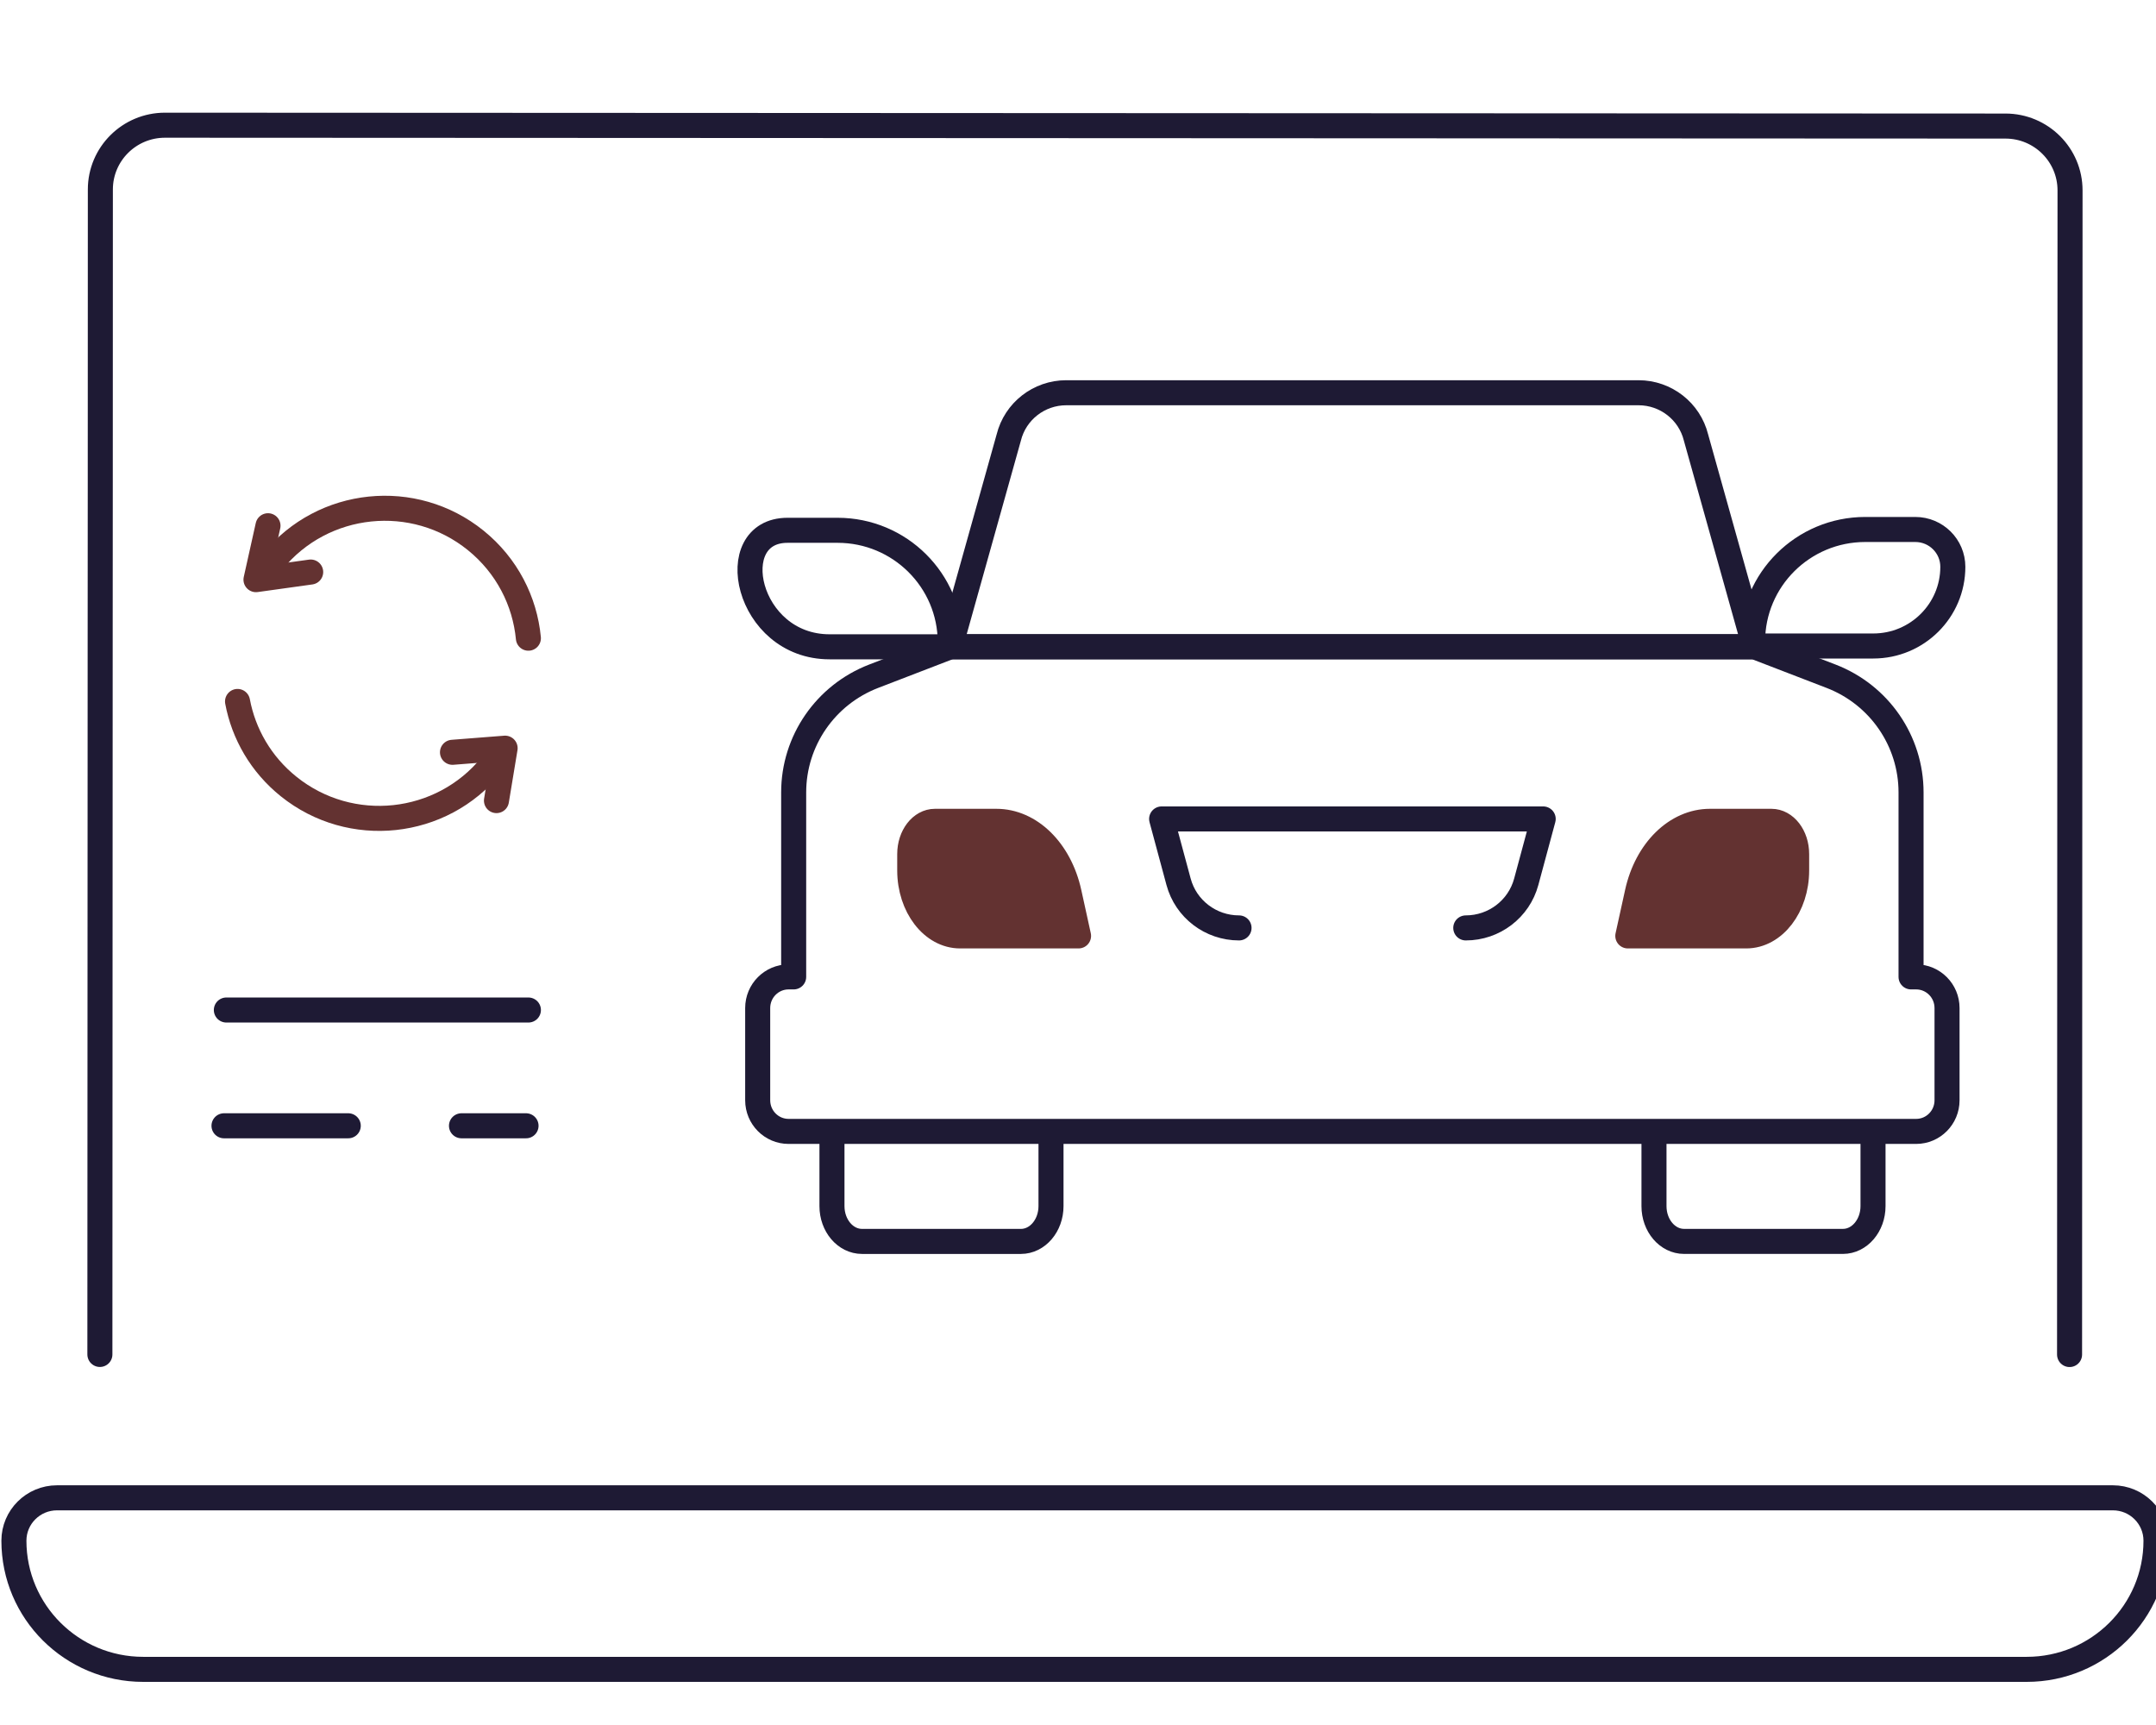 <svg width="155" height="124" viewBox="0 0 155 124" fill="none" xmlns="http://www.w3.org/2000/svg">
<g clip-path="url(#clip0_468_2387)">
<path d="M7.181 97.363L7.202 45.527L7.209 34.673L7.215 13.621C7.215 11.069 9.297 8.997 11.866 9L144.176 9.062C146.741 9.062 148.823 11.133 148.82 13.689L148.786 97.369" stroke="#1E1A34" stroke-width="1.8" stroke-miterlimit="10" stroke-linecap="round" stroke-linejoin="round"/>
<path d="M126.868 107.669H151.901C153.612 107.669 155 109.05 155 110.752C155 115.86 150.839 120 145.704 120H10.296C5.161 120 1 115.86 1 110.752C1 109.05 2.388 107.669 4.099 107.669H116.023H126.868Z" stroke="#1E1A34" stroke-width="1.8" stroke-miterlimit="10" stroke-linecap="round" stroke-linejoin="round"/>
<path d="M75.559 81.386V86.701C75.559 88.1 74.59 89.238 73.397 89.238H61.975C60.779 89.238 59.812 88.103 59.812 86.701V81.386" stroke="#1E1A34" stroke-width="1.8" stroke-miterlimit="10" stroke-linecap="round" stroke-linejoin="round"/>
<path d="M134.656 81.386V86.7C134.656 88.1 133.686 89.237 132.493 89.237H121.072C119.876 89.237 118.909 88.103 118.909 86.7V81.386" stroke="#1E1A34" stroke-width="1.8" stroke-miterlimit="10" stroke-linecap="round" stroke-linejoin="round"/>
<path d="M60.216 38.12H56.619C51.912 38.12 53.638 46.495 59.64 46.495H68.316V46.175C68.313 41.726 64.687 38.12 60.216 38.12Z" stroke="#1E1A34" stroke-width="1.8" stroke-miterlimit="10" stroke-linecap="round" stroke-linejoin="round"/>
<path d="M134.098 38.061H137.695C139.186 38.061 140.394 39.263 140.394 40.746C140.394 43.89 137.832 46.437 134.674 46.437H125.998V46.116C125.998 41.668 129.623 38.061 134.098 38.061Z" stroke="#1E1A34" stroke-width="1.8" stroke-miterlimit="10" stroke-linecap="round" stroke-linejoin="round"/>
<path d="M89.077 66.702C87.041 66.702 85.256 65.343 84.73 63.385L83.512 58.869H110.944L109.726 63.385C109.199 65.343 107.414 66.702 105.378 66.702" stroke="#1E1A34" stroke-width="1.8" stroke-miterlimit="10" stroke-linecap="round" stroke-linejoin="round"/>
<path d="M117.027 67.277H125.542C127.544 67.277 129.165 65.169 129.165 62.57V61.392C129.165 60.092 128.353 59.04 127.352 59.04H122.936C120.51 59.04 118.378 61.13 117.712 64.161L117.027 67.277Z" fill="#633231" stroke="#633231" stroke-width="1.8" stroke-miterlimit="10" stroke-linecap="round" stroke-linejoin="round"/>
<path d="M77.54 67.277H69.026C67.024 67.277 65.403 65.169 65.403 62.57V61.392C65.403 60.092 66.215 59.04 67.216 59.04H71.632C74.058 59.04 76.189 61.13 76.856 64.161L77.54 67.277Z" fill="#633231" stroke="#633231" stroke-width="1.8" stroke-miterlimit="10" stroke-linecap="round" stroke-linejoin="round"/>
<path d="M117.799 28.232H76.653C74.695 28.232 72.99 29.563 72.522 31.453L68.311 46.491H126.141L121.93 31.453C121.462 29.563 119.757 28.232 117.799 28.232Z" stroke="#1E1A34" stroke-width="1.8" stroke-miterlimit="10" stroke-linecap="round" stroke-linejoin="round"/>
<path d="M137.756 70.223C137.687 70.223 137.564 70.223 137.39 70.223V56.961C137.39 53.262 135.106 49.945 131.639 48.61L126.139 46.492H68.31L62.81 48.61C59.343 49.945 57.059 53.262 57.059 56.961V70.223C56.889 70.223 56.761 70.223 56.693 70.223C55.466 70.223 54.472 71.225 54.472 72.461V79.092C54.472 80.328 55.466 81.33 56.693 81.33C59.488 81.33 131.36 81.33 137.756 81.33C138.983 81.33 139.977 80.328 139.977 79.092V72.461C139.977 71.225 138.983 70.223 137.756 70.223Z" stroke="#1E1A34" stroke-width="1.8" stroke-miterlimit="10" stroke-linecap="round" stroke-linejoin="round"/>
<path d="M35.334 54.992C31.74 59.425 25.211 60.118 20.755 56.542C18.757 54.939 17.514 52.751 17.077 50.423" stroke="#633231" stroke-width="1.8" stroke-miterlimit="10" stroke-linecap="round" stroke-linejoin="round"/>
<path d="M35.692 57.55L36.314 53.782L32.53 54.078" stroke="#633231" stroke-width="1.8" stroke-miterlimit="10" stroke-linecap="round" stroke-linejoin="round"/>
<path d="M19.618 40.349C23.228 35.928 29.757 35.253 34.2 38.844C36.447 40.66 37.733 43.219 37.987 45.876" stroke="#633231" stroke-width="1.8" stroke-miterlimit="10" stroke-linecap="round" stroke-linejoin="round"/>
<path d="M19.267 37.792L18.403 41.668L22.336 41.12" stroke="#633231" stroke-width="1.8" stroke-miterlimit="10" stroke-linecap="round" stroke-linejoin="round"/>
<path d="M16.273 72.604H37.988" stroke="#1E1A34" stroke-width="1.8" stroke-miterlimit="10" stroke-linecap="round" stroke-linejoin="round"/>
<path d="M33.177 80.926H37.818" stroke="#1E1A34" stroke-width="1.8" stroke-miterlimit="10" stroke-linecap="round" stroke-linejoin="round"/>
<path d="M16.104 80.926H25.037" stroke="#1E1A34" stroke-width="1.8" stroke-miterlimit="10" stroke-linecap="round" stroke-linejoin="round"/>
</g>
<defs>
<clipPath id="clip0_468_2387">
<rect width="155" height="124" fill="white"/>
</clipPath>
</defs>
</svg>
